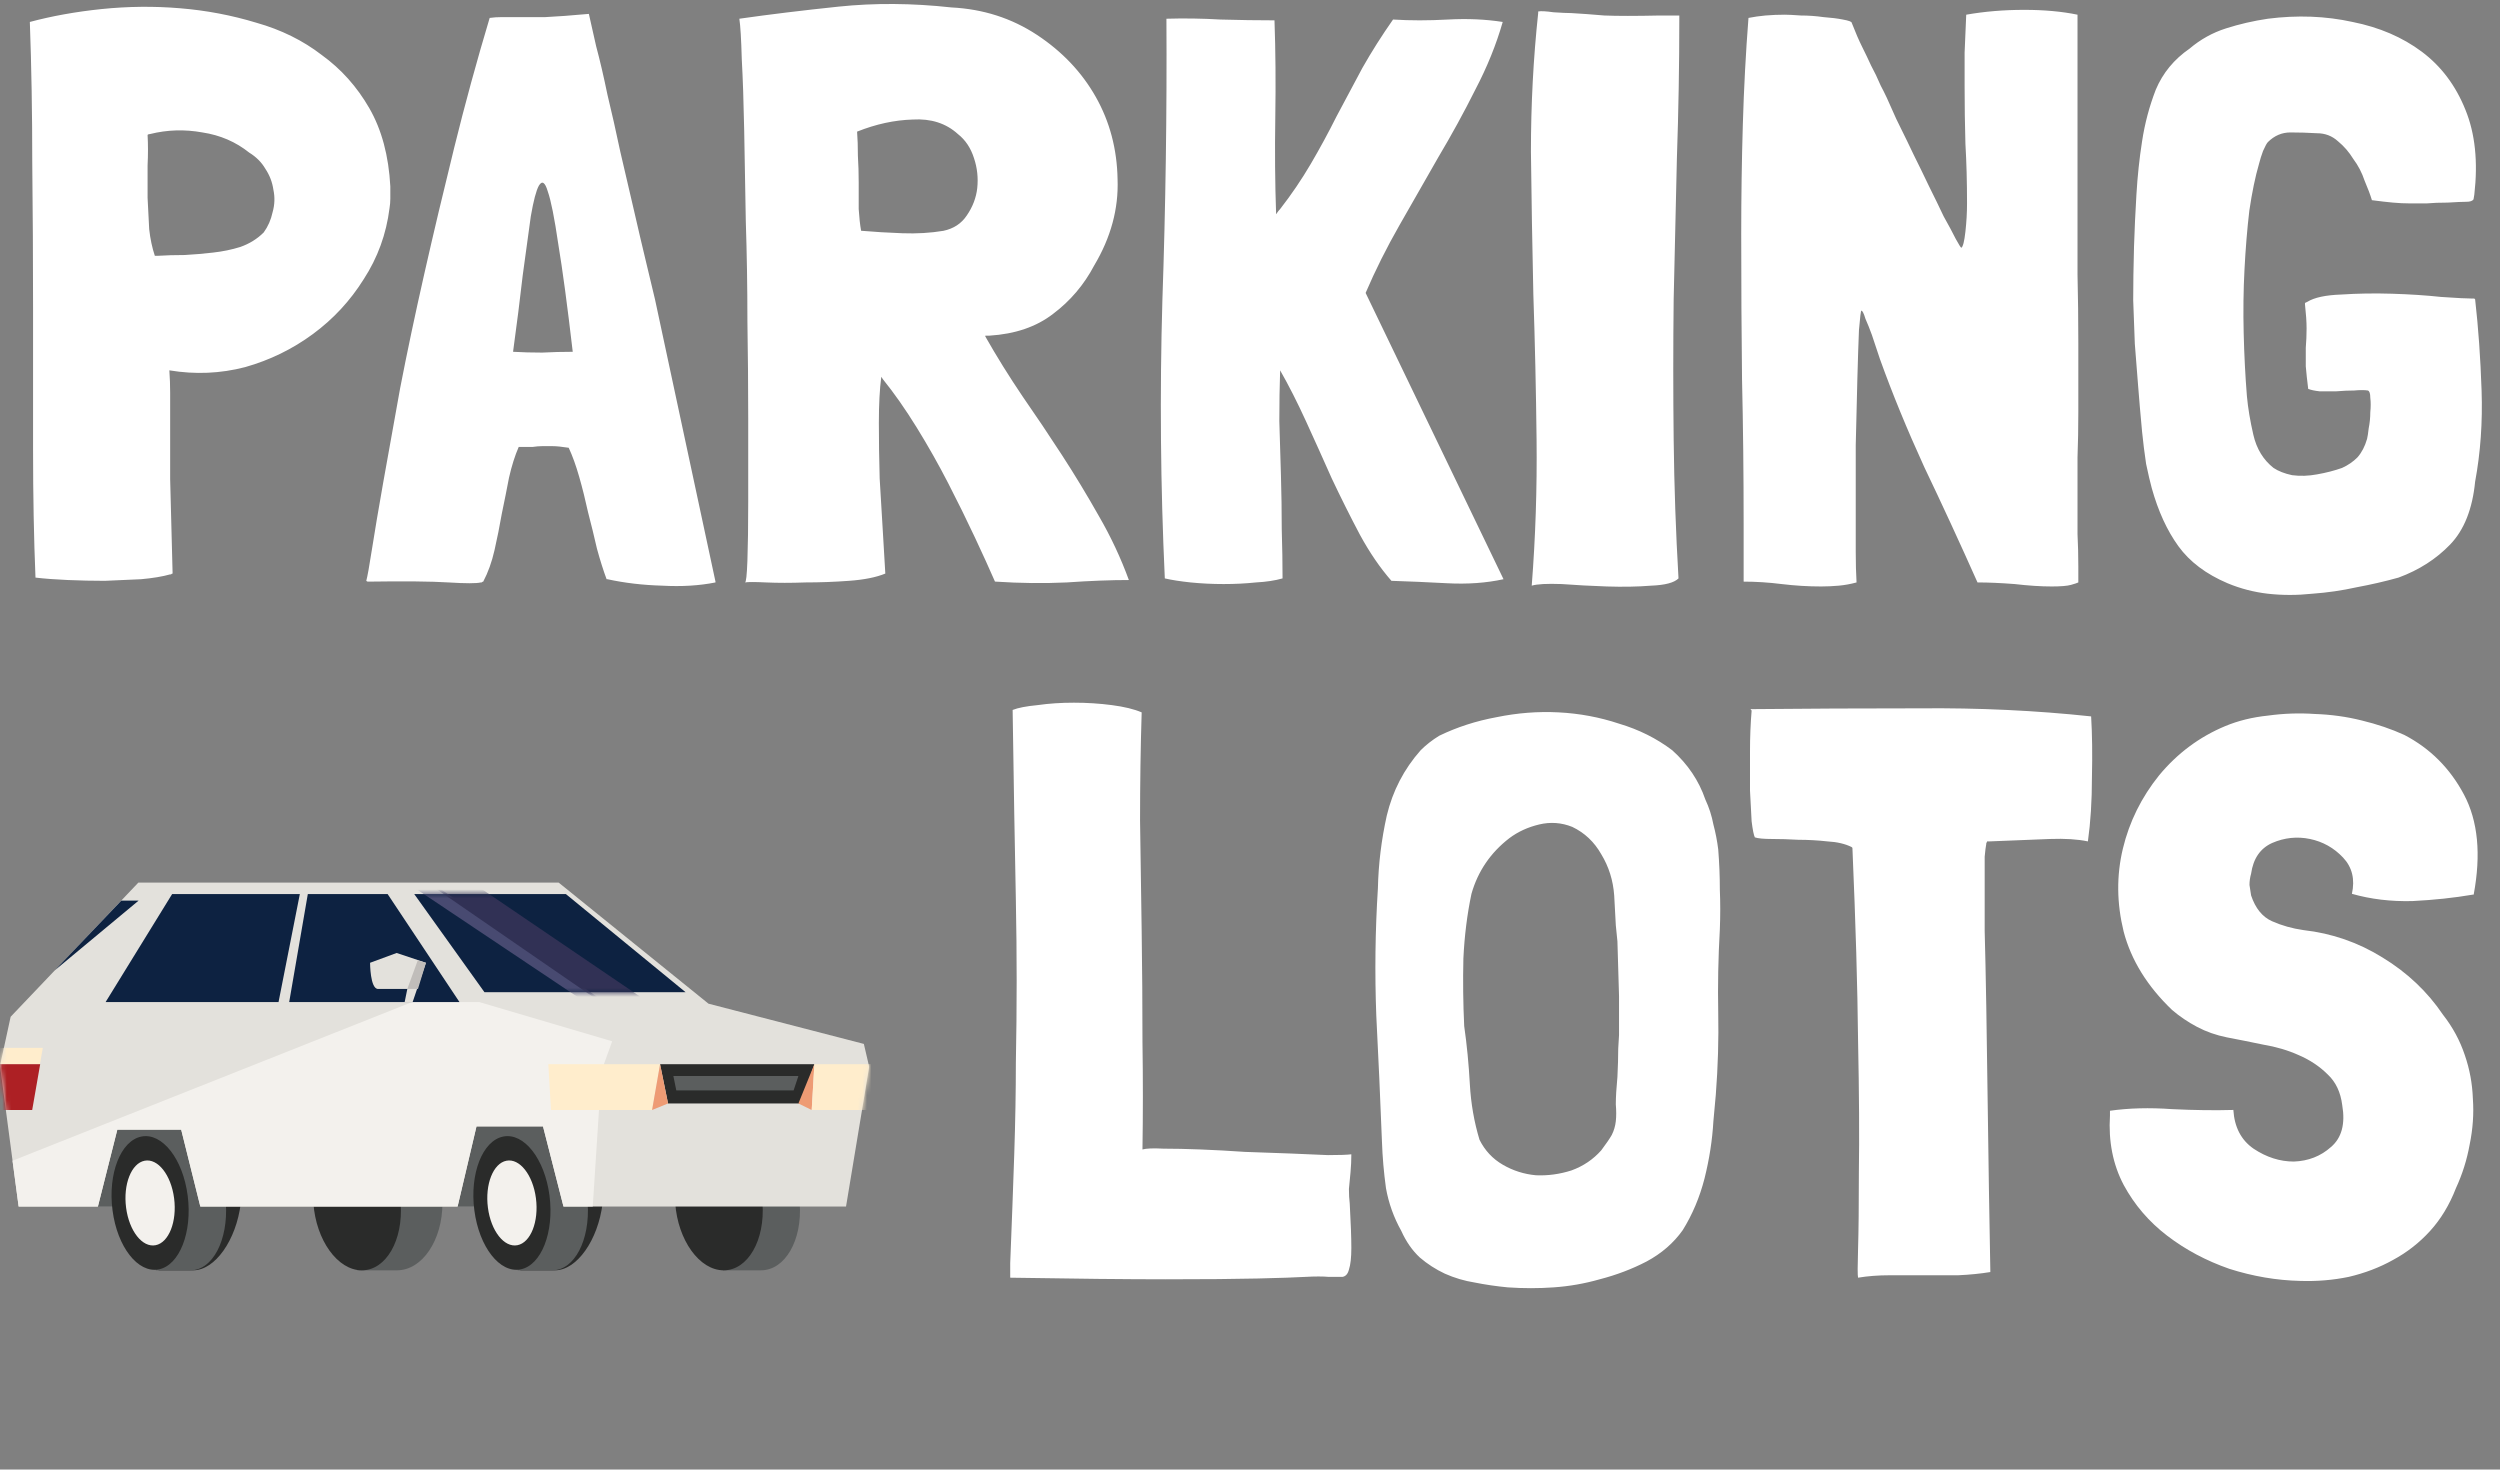 <svg width="558" height="328" viewBox="0 0 558 328" fill="none" xmlns="http://www.w3.org/2000/svg">
<rect x="0" y="0" width="558" height="328" fill="#808080" stroke="none"/>
<path d="M82.44 24.16C85.2 28.96 86.76 34.78 87.12 41.62V41.8C87.12 42.64 87.12 43.48 87.12 44.32C87.12 45.04 87.06 45.76 86.94 46.48C86.22 52.24 84.3 57.52 81.18 62.32C78.18 67.12 74.4 71.2 69.84 74.56C65.28 77.92 60.24 80.38 54.72 81.94C49.2 83.38 43.56 83.62 37.8 82.66C37.92 84.34 37.98 86.02 37.98 87.7C37.98 89.26 37.98 91.6 37.98 94.72C37.98 97.72 37.98 101.8 37.98 106.96C38.1 112.12 38.28 119.08 38.52 127.84V128.02C38.4 128.02 38.28 128.08 38.16 128.2C38.16 128.2 38.1 128.2 37.98 128.2C36.3 128.68 34.14 129.04 31.5 129.28C28.98 129.4 26.28 129.52 23.4 129.64C20.64 129.64 17.88 129.58 15.12 129.46C12.36 129.34 9.96 129.16 7.92 128.92C7.56 120.16 7.38 110.68 7.38 100.48C7.38 90.16 7.38 79.6 7.38 68.8C7.38 58 7.32 47.14 7.2 36.22C7.2 25.3 7.02 14.86 6.66 4.9C11.58 3.58 16.92 2.62 22.68 2.02C28.56 1.42 34.38 1.36 40.14 1.84C46.02 2.32 51.72 3.4 57.24 5.08C62.76 6.64 67.62 9.04 71.82 12.28C76.14 15.4 79.68 19.36 82.44 24.16ZM59.22 37.66C58.38 36.22 57.18 35.02 55.62 34.06C52.62 31.66 49.14 30.16 45.18 29.56C41.22 28.84 37.32 28.96 33.48 29.92C33.24 29.92 33.06 29.98 32.94 30.1C33.06 32.26 33.06 34.54 32.94 36.94C32.94 39.34 32.94 41.74 32.94 44.14C33.06 46.54 33.18 48.88 33.3 51.16C33.54 53.32 33.96 55.3 34.56 57.1H35.1C37.02 56.98 39.06 56.92 41.22 56.92C43.38 56.8 45.48 56.62 47.52 56.38C49.68 56.14 51.72 55.72 53.64 55.12C55.68 54.4 57.42 53.32 58.86 51.88C59.82 50.56 60.48 49.06 60.84 47.38C61.32 45.7 61.38 44.02 61.02 42.34C60.78 40.66 60.18 39.1 59.22 37.66ZM144.215 58.54C145.055 62.02 145.715 64.78 146.195 66.82L159.695 129.82V130C156.095 130.72 152.135 130.96 147.815 130.72C143.495 130.6 139.415 130.12 135.575 129.28H135.395C134.675 127.36 133.955 125.08 133.235 122.44C132.635 119.8 131.975 117.1 131.255 114.34C130.655 111.58 129.995 108.94 129.275 106.42C128.555 103.9 127.775 101.74 126.935 99.94C125.375 99.7 124.175 99.58 123.335 99.58C122.495 99.58 121.715 99.58 120.995 99.58C120.395 99.58 119.675 99.64 118.835 99.76C118.115 99.76 117.095 99.76 115.775 99.76C114.935 101.68 114.215 103.96 113.615 106.6C113.135 109.12 112.595 111.82 111.995 114.7C111.515 117.46 110.975 120.16 110.375 122.8C109.775 125.44 108.935 127.78 107.855 129.82C107.735 129.82 107.615 129.88 107.495 130C107.495 130 107.435 130 107.315 130C106.355 130.24 103.955 130.24 100.115 130C96.275 129.76 90.275 129.7 82.115 129.82C81.995 129.82 81.875 129.76 81.755 129.64C81.995 128.8 82.415 126.46 83.015 122.62C83.615 118.78 84.455 113.8 85.535 107.68C86.615 101.56 87.875 94.54 89.315 86.62C90.875 78.58 92.675 70.06 94.715 61.06C96.755 52.06 98.975 42.7 101.375 32.98C103.775 23.26 106.415 13.6 109.295 4C110.135 3.88 111.035 3.82 111.995 3.82C112.955 3.82 114.215 3.82 115.775 3.82C117.335 3.82 119.315 3.82 121.715 3.82C124.235 3.7 127.475 3.46 131.435 3.1C131.795 4.66 132.335 7.06 133.055 10.3C133.895 13.42 134.735 17.02 135.575 21.1C136.535 25.06 137.495 29.32 138.455 33.88C139.535 38.44 140.555 42.82 141.515 47.02C142.475 51.22 143.375 55.06 144.215 58.54ZM120.995 78.7C123.275 78.58 125.555 78.52 127.835 78.52C126.635 68.2 125.555 60.16 124.595 54.4C123.755 48.64 122.975 44.74 122.255 42.7C121.655 40.66 120.995 40.24 120.275 41.44C119.675 42.52 119.075 44.8 118.475 48.28C117.995 51.76 117.395 56.14 116.675 61.42C116.075 66.7 115.355 72.4 114.515 78.52C116.555 78.64 118.715 78.7 120.995 78.7ZM245.302 115.24C247.942 119.8 250.162 124.54 251.962 129.46H252.142C247.942 129.46 243.262 129.64 238.102 130C232.942 130.24 227.662 130.18 222.262 129.82H222.082C220.882 127.06 219.382 123.76 217.582 119.92C215.782 116.08 213.802 112.06 211.642 107.86C209.482 103.66 207.142 99.52 204.622 95.44C202.102 91.36 199.582 87.76 197.062 84.64L196.702 84.1C196.342 86.86 196.162 90.28 196.162 94.36C196.162 98.32 196.222 102.46 196.342 106.78C196.582 110.98 196.822 115 197.062 118.84C197.302 122.68 197.482 125.74 197.602 128.02C195.562 128.86 192.862 129.4 189.502 129.64C186.262 129.88 183.022 130 179.782 130C176.542 130.12 173.602 130.12 170.962 130C168.442 129.88 166.882 129.88 166.282 130C166.522 130 166.702 128.38 166.822 125.14C166.942 121.78 167.002 117.4 167.002 112C167.002 106.6 167.002 100.42 167.002 93.46C167.002 86.38 166.942 79.12 166.822 71.68C166.822 64.12 166.702 56.68 166.462 49.36C166.342 41.92 166.222 35.14 166.102 29.02C165.982 22.78 165.802 17.5 165.562 13.18C165.442 8.74 165.262 5.74 165.022 4.18C171.742 3.22 179.122 2.32 187.162 1.48C195.202 0.64 203.602 0.7 212.362 1.66C219.442 2.02 225.802 4.06 231.442 7.78C237.082 11.5 241.462 16.12 244.582 21.64C247.702 27.16 249.322 33.28 249.442 40C249.682 46.6 247.942 53.02 244.222 59.26C241.942 63.58 238.882 67.18 235.042 70.06C231.322 72.94 226.582 74.56 220.822 74.92H220.102H219.922V75.1C222.442 79.54 225.202 83.98 228.202 88.42C231.202 92.74 234.142 97.12 237.022 101.56C239.902 106 242.662 110.56 245.302 115.24ZM203.722 26.68C199.642 26.8 195.502 27.7 191.302 29.38C191.422 30.94 191.482 32.74 191.482 34.78C191.602 36.7 191.662 38.68 191.662 40.72C191.662 42.76 191.662 44.74 191.662 46.66C191.782 48.58 191.962 50.2 192.202 51.52H192.382C195.142 51.76 198.142 51.94 201.382 52.06C204.622 52.18 207.682 52 210.562 51.52C212.842 51.04 214.582 49.9 215.782 48.1C217.102 46.18 217.882 44.14 218.122 41.98C218.362 39.7 218.122 37.48 217.402 35.32C216.682 33.04 215.482 31.24 213.802 29.92C211.162 27.52 207.802 26.44 203.722 26.68ZM312.366 50.26C309.486 55.3 306.966 60.34 304.806 65.38L335.586 129.28C331.746 130.12 327.546 130.42 322.986 130.18C318.546 129.94 314.406 129.76 310.566 129.64C308.046 126.76 305.706 123.34 303.546 119.38C301.386 115.3 299.286 111.1 297.246 106.78C295.326 102.46 293.406 98.2 291.486 94C289.566 89.8 287.646 86.02 285.726 82.66C285.606 86.14 285.546 89.92 285.546 94C285.666 97.96 285.786 101.98 285.906 106.06C286.026 110.14 286.086 114.16 286.086 118.12C286.206 122.08 286.266 125.74 286.266 129.1C284.586 129.58 282.606 129.88 280.326 130C278.046 130.24 275.646 130.36 273.126 130.36C270.606 130.36 268.146 130.24 265.746 130C263.466 129.76 261.546 129.46 259.986 129.1C259.026 108.46 258.846 87.76 259.446 67C260.166 46.12 260.466 25.18 260.346 4.18C264.306 4.06 268.326 4.12 272.406 4.36C276.606 4.48 280.626 4.54 284.466 4.54C284.706 11.38 284.766 18.58 284.646 26.14C284.526 33.7 284.586 40.9 284.826 47.74C284.826 47.86 284.886 47.8 285.006 47.56C285.246 47.2 285.486 46.9 285.726 46.66C288.246 43.42 290.526 40.06 292.566 36.58C294.606 33.1 296.526 29.56 298.326 25.96C300.246 22.36 302.166 18.76 304.086 15.16C306.126 11.56 308.406 7.96 310.926 4.36C314.766 4.6 318.846 4.6 323.166 4.36C327.486 4.12 331.566 4.3 335.406 4.9C333.966 9.94 331.926 14.98 329.286 20.02C326.766 25.06 324.006 30.1 321.006 35.14C318.126 40.18 315.246 45.22 312.366 50.26ZM358.083 3.46C360.963 3.58 365.103 3.58 370.503 3.46H374.823V4.18C374.823 14.5 374.643 24.88 374.283 35.32C374.043 45.76 373.803 56.26 373.563 66.82C373.443 77.26 373.443 87.7 373.563 98.14C373.683 108.58 374.043 118.9 374.643 129.1C373.683 130.06 371.643 130.6 368.523 130.72C365.523 130.96 362.223 131.02 358.623 130.9C355.143 130.78 351.783 130.6 348.543 130.36C345.303 130.24 343.083 130.36 341.883 130.72C342.723 119.92 343.083 109.06 342.963 98.14C342.843 87.22 342.603 76.42 342.243 65.74C342.003 54.94 341.823 44.32 341.703 33.88C341.703 23.32 342.243 13 343.323 2.92V2.56C343.923 2.44 345.063 2.5 346.743 2.74C348.543 2.86 349.863 2.92 350.703 2.92C352.863 3.04 355.323 3.22 358.083 3.46ZM462.261 130.54C461.421 130.78 459.981 130.9 457.941 130.9C455.541 130.9 452.781 130.72 449.661 130.36C446.541 130.12 443.781 130 441.381 130C437.421 121.12 433.461 112.54 429.501 104.26C425.661 95.86 422.361 87.82 419.601 80.14L417.801 74.74C417.321 73.42 416.841 72.22 416.361 71.14C416.001 69.94 415.701 69.34 415.461 69.34C415.341 69.34 415.161 70.78 414.921 73.66C414.801 76.54 414.681 80.2 414.561 84.64C414.441 89.08 414.321 94 414.201 99.4C414.201 104.8 414.201 110.02 414.201 115.06C414.201 117.82 414.201 120.52 414.201 123.16C414.201 125.68 414.261 127.96 414.381 130C413.061 130.36 411.741 130.6 410.421 130.72C409.101 130.84 407.781 130.9 406.461 130.9C403.581 130.9 400.641 130.72 397.641 130.36C394.761 130 391.941 129.82 389.181 129.82V117.22C389.181 105.82 389.061 94.96 388.821 84.64C388.701 74.32 388.641 63.52 388.641 52.24C388.641 43.96 388.761 35.8 389.001 27.76C389.241 19.6 389.661 11.68 390.261 4C391.461 3.76 392.721 3.58 394.041 3.46C395.481 3.34 396.921 3.28 398.361 3.28C399.081 3.28 400.281 3.34 401.961 3.46C403.641 3.46 405.321 3.58 407.001 3.82C408.681 3.94 410.121 4.12 411.321 4.36C412.641 4.6 413.301 4.84 413.301 5.08C414.141 7.24 414.921 9.04 415.641 10.48C416.361 11.92 417.021 13.3 417.621 14.62C418.341 15.94 419.061 17.44 419.781 19.12C420.621 20.68 421.581 22.72 422.661 25.24C422.901 25.84 423.441 26.98 424.281 28.66C425.121 30.34 426.081 32.32 427.161 34.6C428.241 36.76 429.381 39.1 430.581 41.62C431.781 44.02 432.861 46.24 433.821 48.28C434.901 50.2 435.801 51.88 436.521 53.32C437.241 54.64 437.661 55.3 437.781 55.3C438.141 55.06 438.441 53.86 438.681 51.7C438.921 49.54 439.041 47.44 439.041 45.4C439.041 40.6 438.921 36.16 438.681 32.08C438.561 27.88 438.501 23.62 438.501 19.3C438.501 16.78 438.501 14.26 438.501 11.74C438.621 9.1 438.741 6.28 438.861 3.28C442.941 2.56 447.261 2.2 451.821 2.2C456.261 2.2 460.221 2.56 463.701 3.28V61.24C463.821 66.28 463.881 71.38 463.881 76.54C463.881 81.7 463.881 86.86 463.881 92.02C463.881 95.5 463.821 98.86 463.701 102.1C463.701 105.34 463.701 108.64 463.701 112C463.701 114.4 463.701 116.8 463.701 119.2C463.821 121.6 463.881 124 463.881 126.4V130C463.641 130.12 463.101 130.3 462.261 130.54ZM514.65 67.54C514.65 67.54 514.77 67.48 515.01 67.36C516.57 66.4 519.09 65.86 522.57 65.74C526.17 65.5 529.95 65.44 533.91 65.56C537.87 65.68 541.53 65.92 544.89 66.28C548.37 66.52 550.71 66.64 551.91 66.64H552.27L552.45 66.82C553.17 73.18 553.65 79.96 553.89 87.16C554.13 94.24 553.65 101.02 552.45 107.5C551.85 113.62 549.99 118.3 546.87 121.54C543.75 124.78 539.91 127.24 535.35 128.92C532.35 129.76 529.23 130.48 525.99 131.08C522.75 131.8 519.45 132.28 516.09 132.52C512.73 132.88 509.43 132.88 506.19 132.52C503.07 132.16 500.07 131.38 497.19 130.18C492.39 128.14 488.73 125.38 486.21 121.9C483.69 118.42 481.71 114.1 480.27 108.94C479.91 107.62 479.49 105.82 479.01 103.54C478.65 101.14 478.35 98.74 478.11 96.34C477.75 92.5 477.45 89.02 477.21 85.9C476.97 82.78 476.73 79.72 476.49 76.72C476.37 73.6 476.25 70.36 476.13 67C476.13 63.52 476.19 59.56 476.31 55.12C476.43 51.28 476.61 47.38 476.85 43.42C477.09 39.34 477.51 35.38 478.11 31.54C478.71 27.58 479.73 23.74 481.17 20.02C482.73 16.3 485.25 13.24 488.73 10.84C491.13 8.8 493.83 7.3 496.83 6.34C499.83 5.38 502.95 4.66 506.19 4.18C512.79 3.34 519.09 3.58 525.09 4.9C531.09 6.1 536.25 8.32 540.57 11.56C544.89 14.8 548.13 19.12 550.29 24.52C552.45 29.8 553.11 36.1 552.27 43.42L552.09 44.5C551.85 44.86 551.31 45.04 550.47 45.04C549.63 45.04 548.25 45.1 546.33 45.22C544.53 45.22 542.97 45.28 541.65 45.4C540.45 45.4 539.19 45.4 537.87 45.4C536.67 45.4 535.41 45.34 534.09 45.22C532.77 45.1 531.21 44.92 529.41 44.68C529.05 43.48 528.51 42.04 527.79 40.36C527.19 38.56 526.35 36.94 525.27 35.5C524.31 33.94 523.17 32.62 521.85 31.54C520.53 30.34 518.97 29.74 517.17 29.74C515.13 29.62 513.15 29.56 511.23 29.56C509.31 29.56 507.63 30.28 506.19 31.72C505.95 31.96 505.59 32.62 505.11 33.7C504.75 34.66 504.45 35.62 504.21 36.58C503.37 39.46 502.65 42.94 502.05 47.02C501.57 51.1 501.21 55.48 500.97 60.16C500.73 64.72 500.67 69.46 500.79 74.38C500.91 79.3 501.15 83.98 501.51 88.42C501.75 91.06 502.23 93.94 502.95 97.06C503.67 100.18 505.17 102.64 507.45 104.44C508.53 105.16 509.91 105.7 511.59 106.06C513.39 106.3 515.25 106.24 517.17 105.88C519.21 105.52 521.07 105.04 522.75 104.44C524.07 103.84 525.21 103.06 526.17 102.1C527.13 101.02 527.85 99.64 528.33 97.96C528.45 97.48 528.57 96.7 528.69 95.62C528.93 94.42 529.05 93.22 529.05 92.02C529.17 90.82 529.17 89.74 529.05 88.78C529.05 87.82 528.87 87.28 528.51 87.16C527.79 87.04 526.77 87.04 525.45 87.16C524.25 87.16 522.93 87.22 521.49 87.34C520.17 87.34 518.91 87.34 517.71 87.34C516.63 87.22 515.79 87.04 515.19 86.8C514.95 84.88 514.77 83.2 514.65 81.76C514.65 80.32 514.65 78.94 514.65 77.62C514.77 76.18 514.83 74.74 514.83 73.3C514.83 71.86 514.71 70.06 514.47 67.9V67.72C514.47 67.6 514.53 67.54 514.65 67.54Z" fill="white"/>
<path d="M301.08 265.38C301.08 266.58 301.14 267.66 301.26 268.62C301.5 272.94 301.62 276.24 301.62 278.52C301.62 280.68 301.44 282.3 301.08 283.38C300.84 284.34 300.36 284.88 299.64 285C298.92 285 297.9 285 296.58 285C295.26 284.88 293.52 284.88 291.36 285C289.32 285.12 285.78 285.24 280.74 285.36C275.82 285.48 268.98 285.54 260.22 285.54C251.58 285.54 240 285.42 225.48 285.18V281.94C225.84 272.94 226.14 264.84 226.38 257.64C226.62 250.32 226.74 243.54 226.74 237.3C226.86 230.94 226.92 224.82 226.92 218.94C226.92 213.06 226.86 207.06 226.74 200.94C226.62 194.82 226.5 188.34 226.38 181.5C226.26 174.54 226.14 166.86 226.02 158.46C227.22 157.98 229.08 157.62 231.6 157.38C234.12 157.02 236.82 156.84 239.7 156.84C242.58 156.84 245.4 157.02 248.16 157.38C250.92 157.74 253.14 158.28 254.82 159C254.58 166.8 254.46 174.84 254.46 183.12C254.58 191.28 254.7 199.5 254.82 207.78C254.94 216.06 255 224.34 255 232.62C255.12 240.78 255.12 248.7 255 256.38V256.56C255.84 256.32 257.4 256.26 259.68 256.38C262.08 256.38 264.84 256.44 267.96 256.56C271.08 256.68 274.38 256.86 277.86 257.1C281.46 257.22 284.82 257.34 287.94 257.46C291.18 257.58 294 257.7 296.4 257.82C298.92 257.82 300.66 257.76 301.62 257.64C301.62 258.96 301.56 260.28 301.44 261.6C301.32 262.8 301.2 264.06 301.08 265.38ZM373.249 167.46C376.729 170.58 379.189 174.24 380.629 178.44C381.469 180.24 382.069 182.1 382.429 184.02C382.909 185.82 383.269 187.68 383.509 189.6C383.749 192.6 383.869 195.6 383.869 198.6C383.989 201.48 383.989 204.42 383.869 207.42C383.509 213.78 383.389 219.96 383.509 225.96C383.629 231.96 383.449 238.08 382.969 244.32L382.429 250.26C382.189 254.46 381.529 258.72 380.449 263.04C379.369 267.24 377.749 271.08 375.589 274.56C373.549 277.44 370.849 279.78 367.489 281.58C364.249 283.26 360.769 284.58 357.049 285.54C353.689 286.5 350.269 287.1 346.789 287.34C343.429 287.58 340.009 287.58 336.529 287.34C334.009 287.1 331.549 286.74 329.149 286.26C326.869 285.9 324.649 285.24 322.489 284.28C320.449 283.32 318.589 282.12 316.909 280.68C315.229 279.12 313.849 277.14 312.769 274.74C311.089 271.74 309.949 268.56 309.349 265.2C308.869 261.72 308.569 258.24 308.449 254.76C308.089 245.4 307.669 236.04 307.189 226.68C306.829 217.2 306.949 207.72 307.549 198.24C307.669 192.84 308.329 187.44 309.529 182.04C310.849 176.52 313.369 171.66 317.089 167.46C318.289 166.26 319.669 165.18 321.229 164.22C325.189 162.3 329.449 160.92 334.009 160.08C338.689 159.12 343.309 158.76 347.869 159C352.549 159.24 357.049 160.08 361.369 161.52C365.809 162.84 369.769 164.82 373.249 167.46ZM361.369 231V222.36L361.009 210.12C361.009 210 360.889 208.8 360.649 206.52C360.529 204.12 360.409 201.9 360.289 199.86C360.049 196.5 359.089 193.44 357.409 190.68C355.849 187.92 353.689 185.88 350.929 184.56C348.529 183.6 346.069 183.42 343.549 184.02C341.029 184.62 338.809 185.64 336.889 187.08C332.689 190.32 329.869 194.46 328.429 199.5C327.469 204.06 326.869 208.86 326.629 213.9C326.509 218.94 326.569 223.98 326.809 229.02C327.409 233.22 327.829 237.54 328.069 241.98C328.309 246.3 329.029 250.44 330.229 254.4C331.429 256.8 333.169 258.66 335.449 259.98C337.729 261.3 340.189 262.08 342.829 262.32C345.469 262.44 348.109 262.08 350.749 261.24C353.389 260.28 355.609 258.78 357.409 256.74C358.489 255.3 359.269 254.16 359.749 253.32C360.229 252.36 360.529 251.34 360.649 250.26C360.769 249.18 360.769 247.92 360.649 246.48C360.649 244.92 360.769 242.88 361.009 240.36C361.129 237.96 361.189 235.86 361.189 234.06C361.309 232.26 361.369 231.24 361.369 231ZM428.58 158.1C441.66 157.98 454.38 158.58 466.74 159.9C466.98 163.86 467.04 168.42 466.92 173.58C466.92 178.74 466.62 183.48 466.02 187.8C463.74 187.32 460.92 187.14 457.56 187.26C454.2 187.38 449.7 187.56 444.06 187.8H443.7H443.52C443.52 187.92 443.46 188.04 443.34 188.16C443.34 188.16 443.34 188.22 443.34 188.34C443.22 188.94 443.1 189.9 442.98 191.22C442.98 192.42 442.98 194.4 442.98 197.16C442.98 199.8 442.98 203.34 442.98 207.78C443.1 212.1 443.22 217.74 443.34 224.7C443.46 231.54 443.58 239.82 443.7 249.54C443.82 259.14 444 270.48 444.24 283.56V283.74V283.92C442.08 284.28 439.68 284.52 437.04 284.64C434.52 284.64 431.94 284.64 429.3 284.64C426.78 284.64 424.26 284.64 421.74 284.64C419.22 284.64 416.88 284.82 414.72 285.18C414.6 284.7 414.6 282.54 414.72 278.7C414.84 274.86 414.9 269.16 414.9 261.6C415.02 253.92 414.96 244.14 414.72 232.26C414.6 220.38 414.18 206.04 413.46 189.24L413.28 189.06C411.84 188.34 410.04 187.92 407.88 187.8C405.72 187.56 403.56 187.44 401.4 187.44C399.24 187.32 397.26 187.26 395.46 187.26C393.66 187.26 392.4 187.14 391.68 186.9C391.44 186.42 391.2 185.22 390.96 183.3C390.84 181.38 390.72 179.1 390.6 176.46C390.6 173.7 390.6 170.76 390.6 167.64C390.6 164.52 390.72 161.52 390.96 158.64C390.96 158.52 390.9 158.46 390.78 158.46C390.78 158.46 390.78 158.4 390.78 158.28C403.02 158.16 415.62 158.1 428.58 158.1ZM549.965 177.36C553.085 183.24 553.805 190.68 552.125 199.68H551.945C547.745 200.4 543.245 200.88 538.445 201.12C533.645 201.24 529.145 200.7 524.945 199.5C525.665 196.26 525.005 193.56 522.965 191.4C520.925 189.24 518.465 187.86 515.585 187.26C512.705 186.66 509.885 186.96 507.125 188.16C504.485 189.36 502.925 191.64 502.445 195C502.205 195.84 502.085 196.68 502.085 197.52C502.205 198.24 502.325 199.02 502.445 199.86C503.405 202.74 504.965 204.66 507.125 205.62C509.285 206.58 511.625 207.24 514.145 207.6C520.505 208.32 526.385 210.36 531.785 213.72C537.305 217.08 541.805 221.34 545.285 226.5C547.445 229.26 549.065 232.26 550.145 235.5C551.225 238.62 551.825 241.86 551.945 245.22C552.185 248.58 551.945 252 551.225 255.48C550.625 258.84 549.605 262.08 548.165 265.2C546.725 268.92 544.805 272.1 542.405 274.74C540.005 277.38 537.245 279.54 534.125 281.22C531.125 282.9 527.825 284.16 524.225 285C520.745 285.72 517.145 286.02 513.425 285.9C508.145 285.78 502.865 284.88 497.585 283.2C492.425 281.4 487.805 278.94 483.725 275.82C479.645 272.7 476.405 268.92 474.005 264.48C471.605 259.92 470.585 254.76 470.945 249V248.46V247.92C475.145 247.32 479.765 247.2 484.805 247.56C489.845 247.8 494.405 247.86 498.485 247.74C498.725 251.58 500.225 254.46 502.985 256.38C505.865 258.3 508.865 259.26 511.985 259.26C515.225 259.14 517.985 258.06 520.265 256.02C522.665 253.98 523.505 250.86 522.785 246.66C522.425 243.78 521.345 241.5 519.545 239.82C517.745 238.02 515.585 236.58 513.065 235.5C510.665 234.42 508.025 233.64 505.145 233.16C502.265 232.56 499.565 232.02 497.045 231.54C494.645 231.06 492.425 230.28 490.385 229.2C488.345 228.12 486.485 226.86 484.805 225.42C479.285 220.14 475.685 214.32 474.005 207.96C472.445 201.6 472.385 195.42 473.825 189.42C475.265 183.42 477.965 177.96 481.925 173.04C486.005 168.12 490.925 164.46 496.685 162.06C499.565 160.86 502.745 160.08 506.225 159.72C509.705 159.24 513.185 159.12 516.665 159.36C520.265 159.48 523.745 159.96 527.105 160.8C530.585 161.64 533.765 162.72 536.645 164.04C542.405 167.04 546.845 171.48 549.965 177.36Z" fill="white"/>
<path d="M21.674 248.824H126.186V269.271H21.674V248.824Z" fill="#5B5E5E"/>
<path d="M46.674 253.596C51.544 253.596 54.75 260.315 53.741 268.567C52.731 276.819 47.981 283.537 43.111 283.537H35.392C35.095 281.639 35.807 270.831 36.045 268.567C36.995 260.315 41.746 253.596 46.674 253.596Z" fill="#2A2B2A"/>
<path d="M40.558 253.596C45.427 253.596 49.821 260.315 50.415 268.567C50.95 276.819 47.446 283.537 42.517 283.537H34.798C34.145 281.639 32.838 270.831 32.719 268.567C32.126 260.315 35.629 253.596 40.558 253.596Z" fill="#5B5E5E"/>
<path d="M25.116 270.149C24.049 261.961 26.94 254.586 31.572 253.676C36.205 252.767 40.824 258.667 41.89 266.855C42.956 275.043 40.065 282.418 35.433 283.328C30.801 284.237 26.182 278.337 25.116 270.149Z" fill="#2A2B2A"/>
<path d="M28.144 269.554C27.466 264.347 29.315 259.655 32.275 259.074C35.234 258.493 38.183 262.243 38.861 267.45C39.539 272.657 37.69 277.349 34.73 277.93C31.771 278.511 28.822 274.761 28.144 269.554Z" fill="#F3F1ED"/>
<path d="M127.433 253.596C132.302 253.596 135.509 260.315 134.5 268.567C133.49 276.819 128.74 283.537 123.87 283.537H116.151C115.854 281.639 116.566 270.831 116.804 268.567C117.754 260.315 122.505 253.596 127.433 253.596Z" fill="#2A2B2A"/>
<path d="M121.317 253.596C126.186 253.596 130.58 260.315 131.174 268.567C131.709 276.819 128.205 283.537 123.276 283.537H115.557C114.904 281.639 113.597 270.831 113.478 268.567C112.885 260.315 116.388 253.596 121.317 253.596Z" fill="#5B5E5E"/>
<path d="M105.875 270.148C104.809 261.96 107.7 254.585 112.332 253.676C116.964 252.766 121.583 258.667 122.649 266.855C123.715 275.043 120.825 282.418 116.192 283.327C111.56 284.237 106.941 278.336 105.875 270.148Z" fill="#2A2B2A"/>
<path d="M108.903 269.554C108.225 264.347 110.075 259.655 113.034 259.074C115.994 258.493 118.943 262.243 119.621 267.449C120.299 272.656 118.449 277.348 115.49 277.929C112.53 278.51 109.581 274.76 108.903 269.554Z" fill="#F3F1ED"/>
<path d="M88.597 253.596C94.179 253.596 98.692 260.315 98.752 268.567C98.752 276.819 94.239 283.537 88.597 283.537H79.749C79.156 281.639 78.502 270.831 78.502 268.567C78.443 260.315 83.015 253.596 88.597 253.596Z" fill="#5B5E5E"/>
<path d="M78.621 253.596C84.025 253.596 88.835 260.315 89.429 268.567C90.023 276.819 86.163 283.537 80.759 283.537C75.355 283.537 70.545 276.819 69.951 268.567C69.358 260.315 73.218 253.596 78.621 253.596Z" fill="#2A2B2A"/>
<path d="M167.694 253.596C173.098 253.596 177.907 260.315 178.501 268.567C179.095 276.819 175.235 283.537 169.832 283.537H161.34C160.627 281.639 159.202 270.831 159.024 268.567C158.43 260.315 162.29 253.596 167.694 253.596Z" fill="#5B5E5E"/>
<path d="M159.381 253.596C164.784 253.596 169.594 260.315 170.188 268.567C170.782 276.819 166.922 283.537 161.518 283.537C156.115 283.537 151.305 276.819 150.711 268.567C150.117 260.315 153.977 253.596 159.381 253.596Z" fill="#2A2B2A"/>
<path d="M2.375 226.941L30.878 197H124.702L158.133 224.02L192.812 233.002L194 238.114L188.834 269.297H125.77L121.198 251.405H106.353L102.137 269.297H44.714L40.439 252.135H26.187L21.852 269.297H4.157L0 237.895L2.375 226.941Z" fill="#E3E1DC"/>
<path d="M4.157 269.297L2.791 259.073L95.664 222.194L101.602 223.655H106.946L136.637 232.418L134.262 238.991L132.302 269.297H125.77L121.198 251.405H106.353L102.137 269.297H44.714L40.439 252.136H26.187L21.852 269.297H4.157Z" fill="#F3F1ED"/>
<path d="M64.548 223.655H102.552L86.519 199.556H68.705L64.548 223.655Z" fill="#0D2241"/>
<path d="M62.172 223.655H23.574L38.42 199.556H66.923L62.172 223.655Z" fill="#0D2241"/>
<path d="M153.027 221.464H108.134L92.457 199.556H126.305L153.027 221.464Z" fill="#0D2241"/>
<mask id="mask0_226_571" style="mask-type:luminance" maskUnits="userSpaceOnUse" x="90" y="199" width="60" height="23">
<path d="M90.201 199.556H124.048L149.642 221.464H107.481L90.201 199.556Z" fill="white"/>
</mask>
<g mask="url(#mask0_226_571)">
<path d="M89.132 195.905L129.512 222.925H133.906L95.723 196.635L89.132 195.905Z" fill="#484A71"/>
</g>
<mask id="mask1_226_571" style="mask-type:luminance" maskUnits="userSpaceOnUse" x="91" y="199" width="59" height="23">
<path d="M91.388 199.556H125.236L149.642 221.464H107.481L91.388 199.556Z" fill="white"/>
</mask>
<g mask="url(#mask1_226_571)">
<path d="M142.813 222.413L103.265 195.539L94.595 196.489L139.31 227.306L142.813 222.413Z" fill="#313155"/>
</g>
<path d="M30.938 201.017L12.232 216.571L27.078 201.017H30.938Z" fill="#0D2241"/>
<mask id="mask2_226_571" style="mask-type:luminance" maskUnits="userSpaceOnUse" x="0" y="197" width="194" height="73">
<path d="M2.375 226.941L30.878 197H124.702L158.133 224.02L192.812 233.002L194 238.114L188.834 269.297H125.77L121.198 251.405H106.353L102.137 269.297H44.714L40.439 252.135H26.187L21.852 269.297H4.157L0 237.895L2.375 226.941Z" fill="white"/>
</mask>
<g mask="url(#mask2_226_571)">
<path d="M178.798 246.293H149.107L147.326 237.53H181.767L178.798 246.293Z" fill="#2A2B2A"/>
</g>
<mask id="mask3_226_571" style="mask-type:luminance" maskUnits="userSpaceOnUse" x="0" y="197" width="194" height="73">
<path d="M2.375 226.941L30.878 197H124.702L158.133 224.02L192.812 233.002L194 238.114L188.834 269.297H125.77L121.198 251.405H106.353L102.137 269.297H44.714L40.439 252.135H26.187L21.852 269.297H4.157L0 237.895L2.375 226.941Z" fill="white"/>
</mask>
<g mask="url(#mask3_226_571)">
<path d="M9.561 233.879H-1.366L-0.95 237.53H8.907L9.561 233.879Z" fill="#FFEDCC"/>
</g>
<mask id="mask4_226_571" style="mask-type:luminance" maskUnits="userSpaceOnUse" x="0" y="197" width="194" height="73">
<path d="M2.375 226.941L30.878 197H124.702L158.133 224.02L192.812 233.002L194 238.114L188.834 269.297H125.77L121.198 251.405H106.353L102.137 269.297H44.714L40.439 252.135H26.187L21.852 269.297H4.157L0 237.895L2.375 226.941Z" fill="white"/>
</mask>
<g mask="url(#mask4_226_571)">
<path d="M8.967 237.53H-3.029L-1.841 247.754H7.185L8.967 237.53Z" fill="#AD2024"/>
</g>
<mask id="mask5_226_571" style="mask-type:luminance" maskUnits="userSpaceOnUse" x="0" y="197" width="194" height="73">
<path d="M2.375 226.941L30.878 197H124.702L158.133 224.02L192.812 233.002L194 238.114L188.834 269.297H125.77L121.198 251.405H106.353L102.137 269.297H44.714L40.439 252.135H26.187L21.852 269.297H4.157L0 237.895L2.375 226.941Z" fill="white"/>
</mask>
<g mask="url(#mask5_226_571)">
<path d="M145.545 247.754H122.98L122.386 237.53H147.326L145.545 247.754Z" fill="#FFEDCC"/>
</g>
<mask id="mask6_226_571" style="mask-type:luminance" maskUnits="userSpaceOnUse" x="0" y="197" width="194" height="73">
<path d="M2.375 226.941L30.878 197H124.702L158.133 224.02L192.812 233.002L194 238.114L188.834 269.297H125.77L121.198 251.405H106.353L102.137 269.297H44.714L40.439 252.135H26.187L21.852 269.297H4.157L0 237.895L2.375 226.941Z" fill="white"/>
</mask>
<g mask="url(#mask6_226_571)">
<path d="M181.173 247.754L178.204 246.293L181.767 237.53L181.173 247.754Z" fill="#EE9B74"/>
</g>
<mask id="mask7_226_571" style="mask-type:luminance" maskUnits="userSpaceOnUse" x="0" y="197" width="194" height="73">
<path d="M2.375 226.941L30.878 197H124.702L158.133 224.02L192.812 233.002L194 238.114L188.834 269.297H125.77L121.198 251.405H106.353L102.137 269.297H44.714L40.439 252.135H26.187L21.852 269.297H4.157L0 237.895L2.375 226.941Z" fill="white"/>
</mask>
<g mask="url(#mask7_226_571)">
<path d="M145.544 247.754L149.107 246.293L147.326 237.53L145.544 247.754Z" fill="#EE9B74"/>
</g>
<mask id="mask8_226_571" style="mask-type:luminance" maskUnits="userSpaceOnUse" x="0" y="197" width="194" height="73">
<path d="M2.375 226.941L30.878 197H124.702L158.133 224.02L192.812 233.002L194 238.114L188.834 269.297H125.77L121.198 251.405H106.353L102.137 269.297H44.714L40.439 252.135H26.187L21.852 269.297H4.157L0 237.895L2.375 226.941Z" fill="white"/>
</mask>
<g mask="url(#mask8_226_571)">
<path d="M203.739 247.754H181.174L181.767 237.53H205.52L203.739 247.754Z" fill="#FFEDCC"/>
</g>
<mask id="mask9_226_571" style="mask-type:luminance" maskUnits="userSpaceOnUse" x="0" y="197" width="194" height="73">
<path d="M2.375 226.941L30.878 197H124.702L158.133 224.02L192.812 233.002L194 238.114L188.834 269.297H125.77L121.198 251.405H106.353L102.137 269.297H44.714L40.439 252.135H26.187L21.852 269.297H4.157L0 237.895L2.375 226.941Z" fill="white"/>
</mask>
<g mask="url(#mask9_226_571)">
<path d="M150.295 240.159H178.204L177.136 243.372H150.948L150.295 240.159Z" fill="#5B5E5E"/>
</g>
<path d="M92.101 223.655L95.07 214.892L88.538 212.701L82.6 214.892C82.6 214.892 82.6 220.734 84.382 220.734H90.914L90.32 223.655H92.101Z" fill="#E3E1DC"/>
<path d="M93.289 220.734H90.914L93.23 214.381L95.07 214.892L93.289 220.734Z" fill="#C0BDBA"/>
</svg>
